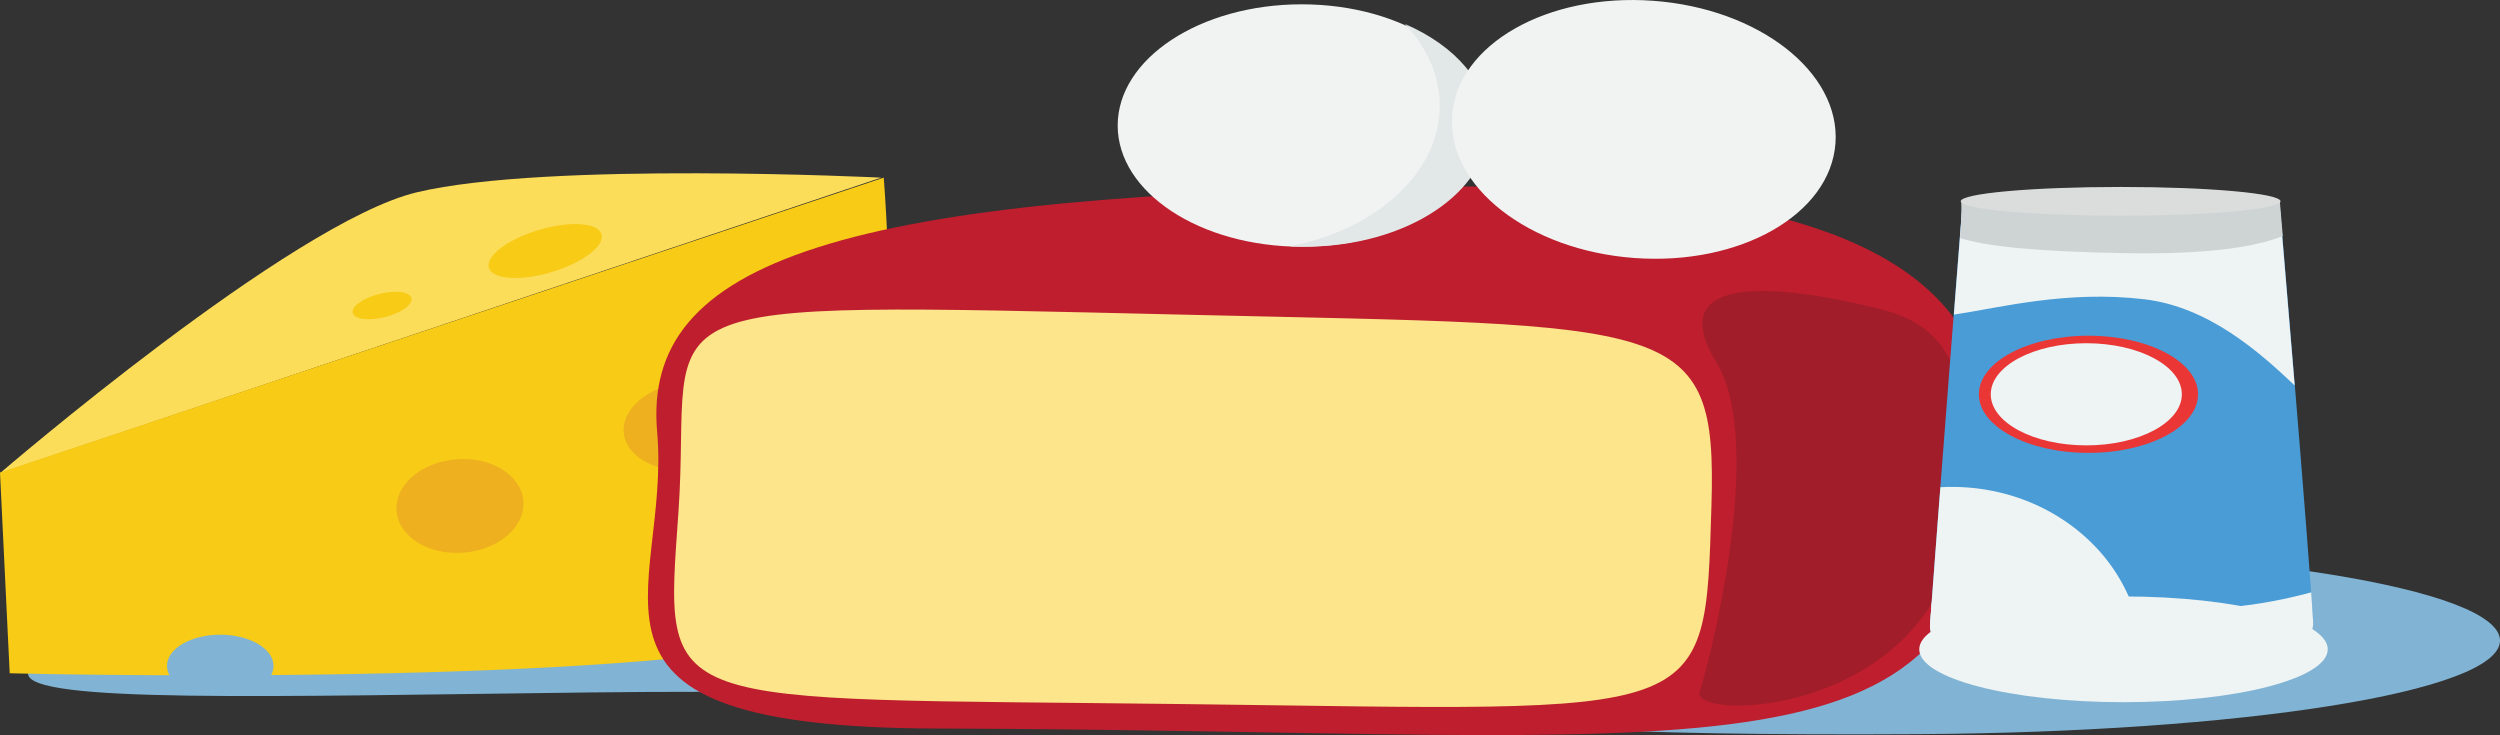 <svg xmlns="http://www.w3.org/2000/svg" viewBox="0 0 1696.94 498.96"><rect x="0" y="0" width="1696.94" height="498.96" fill="#333333" stroke="none"/><defs><style>.cls-1{fill:#81b4d4;}.cls-2{fill:#fcdd5a;}.cls-3{fill:#f7cb16;}.cls-4{fill:#eeb01f;}.cls-5{fill:#be1e2d;}.cls-6{fill:#a11d29;}.cls-7{fill:#fce58a;}.cls-8{fill:#f1f2f2;}.cls-9{fill:#e2e8e7;}.cls-10{fill:#499cd6;}.cls-11{fill:#eef3f4;}.cls-12{fill:#ced4d3;}.cls-13{fill:#dbdddd;}.cls-14{fill:#ea3736;}</style></defs><title>cheesebed</title><g id="Layer_2" data-name="Layer 2"><g id="Layer_8" data-name="Layer 8"><path class="cls-1" d="M767.18,457.18c0-20.34-167.48-36.83-374.07-36.83S19,436.85,19,457.18,182.87,472.6,401.3,470C607.87,467.6,767.18,477.52,767.18,457.18Z"/><path class="cls-2" d="M598.07,120.58,0,321.19S197.79,150.91,282.84,130.55C371.3,109.37,598.07,120.58,598.07,120.58Z"/><path class="cls-3" d="M599.85,120.58,0,320.75,6.58,457s44.1,1.12,108.44,1.34a13.35,13.35,0,0,1-1.64-6.32c0-11.7,16.18-21.18,36.13-21.18s36.13,9.48,36.13,21.18a13.31,13.31,0,0,1-1.57,6.19c124.61-1,283.46-6.19,367.52-24.88C624.25,417.17,599.85,120.58,599.85,120.58Z"/><ellipse class="cls-4" cx="312.23" cy="343.43" rx="43.17" ry="31.79" transform="translate(-25.88 25.45) rotate(-4.48)"/><ellipse class="cls-3" cx="370.06" cy="170.42" rx="39.87" ry="14.95" transform="translate(-33.26 112.8) rotate(-16.6)"/><ellipse class="cls-3" cx="259.36" cy="207.39" rx="20.56" ry="8.1" transform="translate(-43.02 70.11) rotate(-14.23)"/><ellipse class="cls-4" cx="468.45" cy="289.17" rx="45.27" ry="30.22" transform="translate(-28.05 51.37) rotate(-6.09)"/><path class="cls-1" d="M1696.94,434.79c0-35.08-176.57-63.52-394.38-63.52s-394.38,28.44-394.38,63.52-23.8,66.08,394.38,63.52C1520.37,497,1696.94,469.87,1696.94,434.79Z"/><path class="cls-5" d="M1351.83,319.21C1336.55,540,1159.78,495.82,636,494.52c-268-.66-180.16-90.6-189.94-201.29C435.81,177.37,568.39,130.58,980.42,126.68,1280.83,123.84,1360.11,199.51,1351.83,319.21Z"/><path class="cls-6" d="M1332.22,340.54c-9,146.82-186.35,150.21-178.45,128.75,3.7-10.05,46.17-166.11,11.29-223.3-42.91-70.35,71.16-46.63,114.07-35.34C1334.85,225.32,1336.34,273.68,1332.22,340.54Z"/><path class="cls-7" d="M1161.68,343.54c-4.52,148,.06,138.83-355.76,134.4-362.54-4.52-355,7.27-345.41-130.3,10.16-145.69-45.37-143,345.41-134C1138.07,221.34,1165.61,214.8,1161.68,343.54Z"/><ellipse class="cls-8" cx="883.57" cy="85.2" rx="124.91" ry="82.27"/><path class="cls-9" d="M953.64,16.29c14.91,15.8,23.62,34.88,23.62,55.42,0,45.8-43.3,84.31-102,95.48q5,.27,10.18.27c69,0,124.91-36.83,124.91-82.27C1010.32,56.35,987.76,31,953.64,16.29Z"/><ellipse class="cls-8" cx="1115.68" cy="87.82" rx="87.53" ry="130.45" transform="translate(946.85 1194.14) rotate(-85.82)"/><path class="cls-10" d="M1570.05,422.25c2.92,54.35-263.85,55.59-260,1.22C1315,355.09,1332.2,136,1332.2,136h214.95S1567.45,373.86,1570.05,422.25Z"/><path class="cls-11" d="M1326.24,213.57c31.34-4.69,76.55-16.68,129.32-10.43,43.63,5.17,78.2,35.95,102,58.5-5.38-65.24-10.42-124.3-10.42-124.3H1332.2S1329.65,169.77,1326.24,213.57Z"/><ellipse class="cls-11" cx="1441.38" cy="440.74" rx="138.64" ry="35.89"/><path class="cls-12" d="M1547.44,136l-216.19,1.37s.48,8.3-.76,24.21c17.46,5.57,50.32,9.17,112.11,10.26,53.88.95,87.24-3.79,106.9-11.58C1548.22,145.16,1547.44,136,1547.44,136Z"/><ellipse class="cls-13" cx="1439.43" cy="136.65" rx="108.53" ry="9.75"/><path class="cls-11" d="M1324.85,330.5c-2.61,0-5.2.08-7.77.22-2.9,37.85-5.5,72.14-7,92.75-2.08,29.06,73.14,42.23,143.2,39.9a110,110,0,0,0,.93-14.22C1454.22,383.62,1396.3,330.5,1324.85,330.5Z"/><path class="cls-11" d="M1444.84,409.6c-50.51-8.16-97.12-7.93-133.69-.56-.39,5.33-.75,10.17-1.05,14.43-3.9,54.37,262.87,53.13,260-1.22-.26-4.92-.71-11.79-1.3-20.17C1536.14,410.84,1494.53,417.63,1444.84,409.6Z"/><ellipse class="cls-14" cx="1417.6" cy="267.64" rx="74.39" ry="39.77"/><ellipse class="cls-11" cx="1416.13" cy="267.64" rx="64.85" ry="34.67"/></g></g></svg>